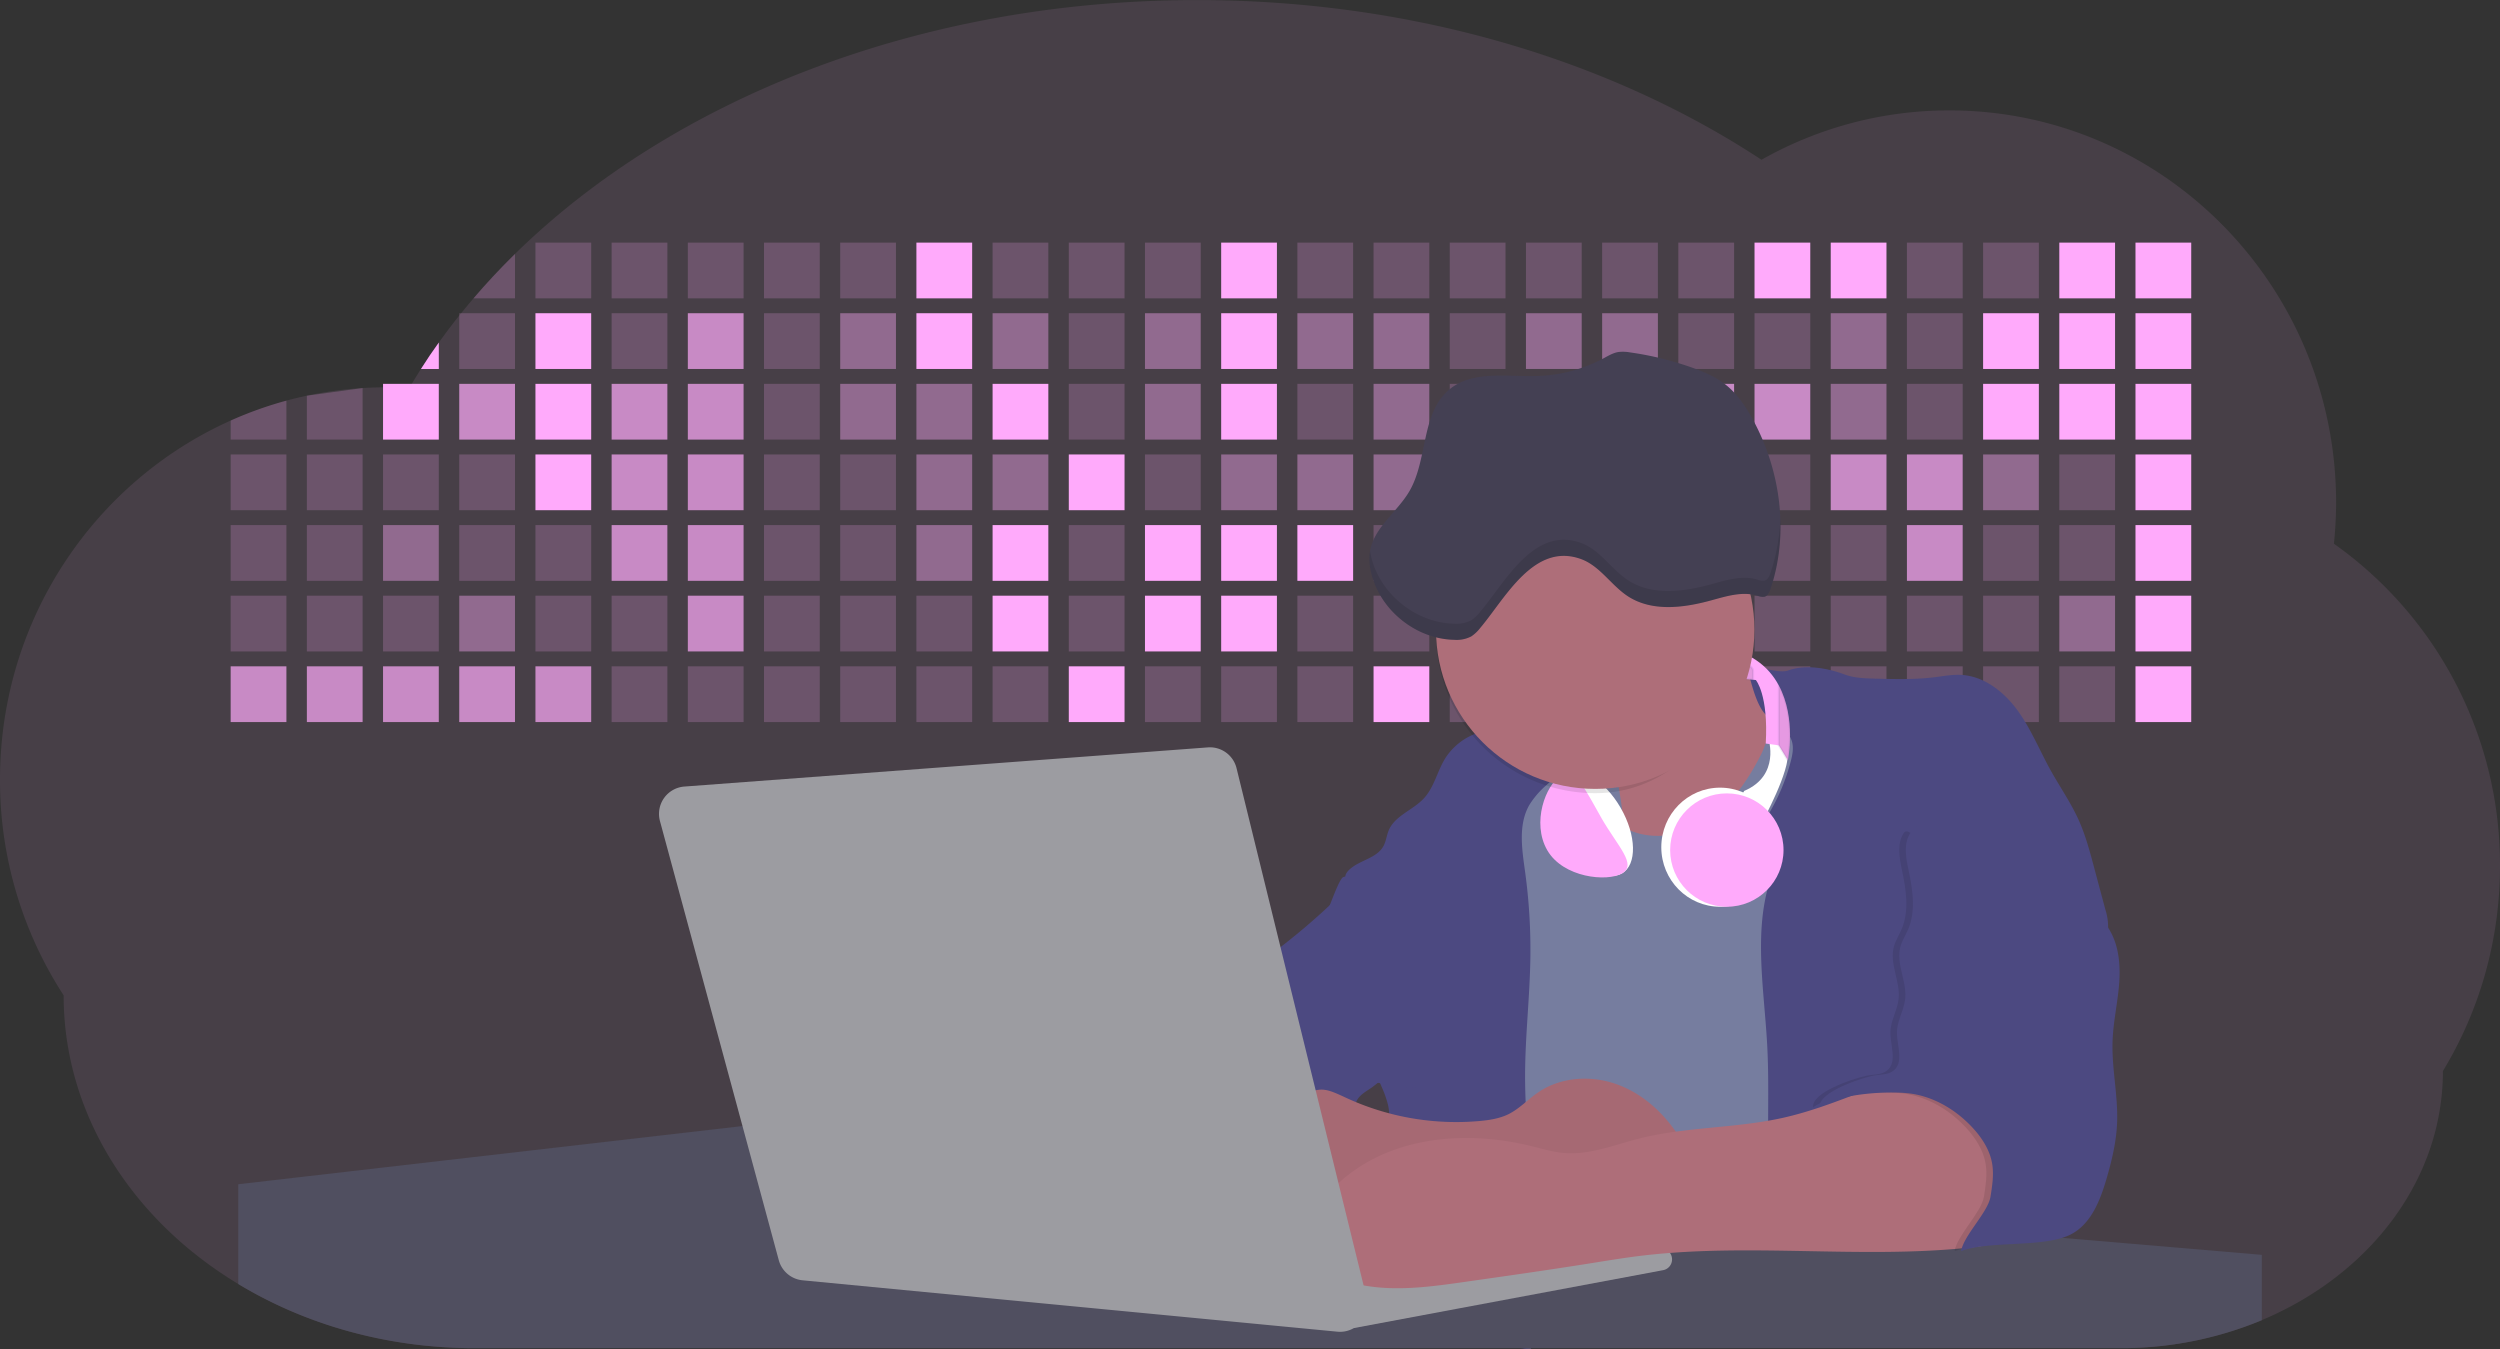 <svg id="aa7bae02-e79e-4d6b-a496-aba15f39787c" data-name="Layer 1" xmlns="http://www.w3.org/2000/svg" width="1144"
     height="617.32" viewBox="0 0 1144 617.32">
    <rect x="0" y="0" width="1144" height="617.32" fill="#333333" stroke="none"/>
    <title>developer activity</title>
    <path d="M1172,537.57a181.92,181.92,0,0,1-6.85,49.6,180.06,180.06,0,0,1-19.27,44.28c0,50.1-33.82,93.4-82.91,114a167.3,167.3,0,0,1-64.73,12.8H245.17c-40.25,0-77.55-10.86-108.14-29.36A185.76,185.76,0,0,1,112.2,711c-34-29.22-55.08-69.6-55.08-114.2A180.5,180.5,0,0,1,28,498.08c0-73.36,43.39-136.44,105.55-164.29a174.52,174.52,0,0,1,25.51-9.12q4.63-1.26,9.36-2.26a175.39,175.39,0,0,1,25.51-3.5q4.65-.29,9.35-.33H205c3.46,0,6.89.12,10.3.32l1.12-1.9q2.06-3.44,4.22-6.81,3.9-6.14,8.18-12.1,4.48-6.29,9.35-12.38l.83-1q2.76-3.44,5.64-6.8,9-10.49,19-20.35c72.11-70.68,185.08-116.18,312.08-116.18,98.82,0,189.15,27.55,258.34,73.07A174.18,174.18,0,0,1,920,191.86c97.74,0,177,80.37,177,179.51a184.9,184.9,0,0,1-1,18.78A180,180,0,0,1,1172,537.57Z"
          transform="translate(-28 -141.34)" fill="#ffaafb" opacity="0.1"/>
    <path d="M263.66,257.52v20.35h-19Q253.59,267.39,263.66,257.52Z" transform="translate(-28 -141.34)" fill="#ffaafb"
          opacity="0.2"/>
    <rect x="245.02" y="111.02" width="25.51" height="25.51" fill="#ffaafb" opacity="0.2"/>
    <rect x="279.88" y="111.02" width="25.51" height="25.51" fill="#ffaafb" opacity="0.2"/>
    <rect x="314.75" y="111.02" width="25.51" height="25.51" fill="#ffaafb" opacity="0.2"/>
    <rect x="349.61" y="111.02" width="25.51" height="25.51" fill="#ffaafb" opacity="0.2"/>
    <rect x="384.48" y="111.02" width="25.51" height="25.51" fill="#ffaafb" opacity="0.2"/>
    <rect x="419.35" y="111.02" width="25.51" height="25.51" fill="#ffaafb"/>
    <rect x="454.21" y="111.02" width="25.51" height="25.51" fill="#ffaafb" opacity="0.2"/>
    <rect x="489.08" y="111.02" width="25.51" height="25.51" fill="#ffaafb" opacity="0.2"/>
    <rect x="523.94" y="111.02" width="25.51" height="25.51" fill="#ffaafb" opacity="0.2"/>
    <rect x="558.81" y="111.02" width="25.51" height="25.51" fill="#ffaafb"/>
    <rect x="593.68" y="111.02" width="25.51" height="25.51" fill="#ffaafb" opacity="0.2"/>
    <rect x="628.54" y="111.02" width="25.51" height="25.51" fill="#ffaafb" opacity="0.2"/>
    <rect x="663.41" y="111.02" width="25.51" height="25.51" fill="#ffaafb" opacity="0.2"/>
    <rect x="698.28" y="111.02" width="25.51" height="25.51" fill="#ffaafb" opacity="0.2"/>
    <rect x="733.14" y="111.02" width="25.51" height="25.51" fill="#ffaafb" opacity="0.2"/>
    <rect x="768.01" y="111.02" width="25.51" height="25.51" fill="#ffaafb" opacity="0.2"/>
    <rect x="802.87" y="111.02" width="25.51" height="25.51" fill="#ffaafb"/>
    <rect x="837.74" y="111.02" width="25.51" height="25.51" fill="#ffaafb"/>
    <rect x="872.61" y="111.02" width="25.51" height="25.51" fill="#ffaafb" opacity="0.2"/>
    <rect x="907.47" y="111.02" width="25.51" height="25.51" fill="#ffaafb" opacity="0.2"/>
    <rect x="942.34" y="111.02" width="25.51" height="25.51" fill="#ffaafb"/>
    <rect x="977.2" y="111.02" width="25.51" height="25.51" fill="#ffaafb"/>
    <path d="M228.8,298.08v12.1h-8.18Q224.52,304,228.8,298.08Z" transform="translate(-28 -141.34)" fill="#ffaafb"/>
    <rect x="210.15" y="143.33" width="25.51" height="25.51" fill="#ffaafb" opacity="0.2"/>
    <rect x="245.02" y="143.33" width="25.51" height="25.51" fill="#ffaafb"/>
    <rect x="279.88" y="143.33" width="25.51" height="25.51" fill="#ffaafb" opacity="0.2"/>
    <rect x="314.75" y="143.33" width="25.51" height="25.51" fill="#ffaafb" opacity="0.7"/>
    <rect x="349.61" y="143.33" width="25.51" height="25.51" fill="#ffaafb" opacity="0.2"/>
    <rect x="384.48" y="143.33" width="25.51" height="25.51" fill="#ffaafb" opacity="0.4"/>
    <rect x="419.35" y="143.33" width="25.51" height="25.51" fill="#ffaafb"/>
    <rect x="454.21" y="143.33" width="25.51" height="25.51" fill="#ffaafb" opacity="0.4"/>
    <rect x="489.08" y="143.33" width="25.51" height="25.51" fill="#ffaafb" opacity="0.2"/>
    <rect x="523.94" y="143.33" width="25.51" height="25.51" fill="#ffaafb" opacity="0.4"/>
    <rect x="558.81" y="143.33" width="25.51" height="25.51" fill="#ffaafb"/>
    <rect x="593.68" y="143.33" width="25.51" height="25.51" fill="#ffaafb" opacity="0.4"/>
    <rect x="628.54" y="143.33" width="25.51" height="25.51" fill="#ffaafb" opacity="0.4"/>
    <rect x="663.41" y="143.33" width="25.51" height="25.51" fill="#ffaafb" opacity="0.2"/>
    <rect x="698.28" y="143.33" width="25.51" height="25.51" fill="#ffaafb" opacity="0.4"/>
    <rect x="733.14" y="143.33" width="25.51" height="25.51" fill="#ffaafb" opacity="0.4"/>
    <rect x="768.01" y="143.33" width="25.51" height="25.51" fill="#ffaafb" opacity="0.2"/>
    <rect x="802.87" y="143.33" width="25.51" height="25.51" fill="#ffaafb" opacity="0.2"/>
    <rect x="837.74" y="143.33" width="25.51" height="25.51" fill="#ffaafb" opacity="0.4"/>
    <rect x="872.61" y="143.33" width="25.51" height="25.51" fill="#ffaafb" opacity="0.2"/>
    <rect x="907.47" y="143.33" width="25.51" height="25.51" fill="#ffaafb"/>
    <rect x="942.34" y="143.33" width="25.51" height="25.51" fill="#ffaafb"/>
    <rect x="977.2" y="143.33" width="25.51" height="25.51" fill="#ffaafb"/>
    <path d="M159.06,324.67V342.5H133.55v-8.71A174.52,174.52,0,0,1,159.06,324.67Z" transform="translate(-28 -141.34)"
          fill="#ffaafb" opacity="0.2"/>
    <polygon points="165.93 177.57 165.93 201.16 140.42 201.16 140.42 181.07 165.93 177.57" fill="#ffaafb"
             opacity="0.2"/>
    <rect x="175.28" y="175.65" width="25.51" height="25.51" fill="#ffaafb"/>
    <rect x="210.15" y="175.65" width="25.51" height="25.51" fill="#ffaafb" opacity="0.7"/>
    <rect x="245.02" y="175.65" width="25.51" height="25.51" fill="#ffaafb"/>
    <rect x="279.88" y="175.65" width="25.51" height="25.51" fill="#ffaafb" opacity="0.7"/>
    <rect x="314.75" y="175.65" width="25.51" height="25.51" fill="#ffaafb" opacity="0.7"/>
    <rect x="349.61" y="175.65" width="25.51" height="25.51" fill="#ffaafb" opacity="0.2"/>
    <rect x="384.48" y="175.65" width="25.51" height="25.51" fill="#ffaafb" opacity="0.4"/>
    <rect x="419.35" y="175.65" width="25.51" height="25.51" fill="#ffaafb" opacity="0.4"/>
    <rect x="454.21" y="175.65" width="25.51" height="25.51" fill="#ffaafb"/>
    <rect x="489.08" y="175.65" width="25.51" height="25.51" fill="#ffaafb" opacity="0.2"/>
    <rect x="523.94" y="175.65" width="25.51" height="25.51" fill="#ffaafb" opacity="0.4"/>
    <rect x="558.81" y="175.65" width="25.51" height="25.51" fill="#ffaafb"/>
    <rect x="593.68" y="175.65" width="25.51" height="25.51" fill="#ffaafb" opacity="0.2"/>
    <rect x="628.54" y="175.65" width="25.51" height="25.51" fill="#ffaafb" opacity="0.4"/>
    <rect x="663.41" y="175.65" width="25.51" height="25.51" fill="#ffaafb" opacity="0.2"/>
    <rect x="698.28" y="175.65" width="25.51" height="25.51" fill="#ffaafb"/>
    <rect x="733.14" y="175.65" width="25.51" height="25.51" fill="#ffaafb" opacity="0.2"/>
    <rect x="768.01" y="175.65" width="25.51" height="25.51" fill="#ffaafb" opacity="0.7"/>
    <rect x="802.87" y="175.65" width="25.51" height="25.51" fill="#ffaafb" opacity="0.7"/>
    <rect x="837.74" y="175.65" width="25.51" height="25.51" fill="#ffaafb" opacity="0.4"/>
    <rect x="872.61" y="175.65" width="25.51" height="25.51" fill="#ffaafb" opacity="0.2"/>
    <rect x="907.47" y="175.65" width="25.51" height="25.51" fill="#ffaafb"/>
    <rect x="942.34" y="175.65" width="25.51" height="25.51" fill="#ffaafb"/>
    <rect x="977.2" y="175.65" width="25.51" height="25.51" fill="#ffaafb"/>
    <rect x="105.55" y="207.96" width="25.51" height="25.51" fill="#ffaafb" opacity="0.2"/>
    <rect x="140.42" y="207.96" width="25.51" height="25.51" fill="#ffaafb" opacity="0.2"/>
    <rect x="175.28" y="207.96" width="25.51" height="25.51" fill="#ffaafb" opacity="0.2"/>
    <rect x="210.15" y="207.96" width="25.51" height="25.51" fill="#ffaafb" opacity="0.2"/>
    <rect x="245.02" y="207.96" width="25.51" height="25.51" fill="#ffaafb"/>
    <rect x="279.88" y="207.96" width="25.51" height="25.51" fill="#ffaafb" opacity="0.7"/>
    <rect x="314.75" y="207.96" width="25.51" height="25.51" fill="#ffaafb" opacity="0.7"/>
    <rect x="349.61" y="207.96" width="25.51" height="25.51" fill="#ffaafb" opacity="0.2"/>
    <rect x="384.48" y="207.96" width="25.51" height="25.51" fill="#ffaafb" opacity="0.2"/>
    <rect x="419.35" y="207.96" width="25.51" height="25.51" fill="#ffaafb" opacity="0.4"/>
    <rect x="454.21" y="207.96" width="25.51" height="25.51" fill="#ffaafb" opacity="0.4"/>
    <rect x="489.08" y="207.96" width="25.51" height="25.51" fill="#ffaafb"/>
    <rect x="523.94" y="207.96" width="25.51" height="25.51" fill="#ffaafb" opacity="0.2"/>
    <rect x="558.81" y="207.96" width="25.51" height="25.51" fill="#ffaafb" opacity="0.4"/>
    <rect x="593.68" y="207.96" width="25.51" height="25.51" fill="#ffaafb" opacity="0.4"/>
    <rect x="628.54" y="207.96" width="25.51" height="25.51" fill="#ffaafb" opacity="0.4"/>
    <rect x="663.41" y="207.96" width="25.51" height="25.51" fill="#ffaafb" opacity="0.4"/>
    <rect x="698.28" y="207.96" width="25.51" height="25.51" fill="#ffaafb" opacity="0.2"/>
    <rect x="733.14" y="207.96" width="25.51" height="25.51" fill="#ffaafb" opacity="0.2"/>
    <rect x="768.01" y="207.96" width="25.51" height="25.51" fill="#ffaafb" opacity="0.2"/>
    <rect x="802.87" y="207.96" width="25.51" height="25.51" fill="#ffaafb" opacity="0.2"/>
    <rect x="837.74" y="207.96" width="25.51" height="25.51" fill="#ffaafb" opacity="0.7"/>
    <rect x="872.61" y="207.96" width="25.51" height="25.51" fill="#ffaafb" opacity="0.7"/>
    <rect x="907.47" y="207.96" width="25.51" height="25.51" fill="#ffaafb" opacity="0.4"/>
    <rect x="942.34" y="207.96" width="25.51" height="25.51" fill="#ffaafb" opacity="0.2"/>
    <rect x="977.2" y="207.96" width="25.51" height="25.51" fill="#ffaafb"/>
    <rect x="105.55" y="240.28" width="25.51" height="25.51" fill="#ffaafb" opacity="0.2"/>
    <rect x="140.42" y="240.28" width="25.51" height="25.51" fill="#ffaafb" opacity="0.2"/>
    <rect x="175.28" y="240.28" width="25.51" height="25.51" fill="#ffaafb" opacity="0.4"/>
    <rect x="210.15" y="240.28" width="25.51" height="25.51" fill="#ffaafb" opacity="0.2"/>
    <rect x="245.02" y="240.28" width="25.51" height="25.51" fill="#ffaafb" opacity="0.2"/>
    <rect x="279.88" y="240.28" width="25.51" height="25.51" fill="#ffaafb" opacity="0.7"/>
    <rect x="314.75" y="240.28" width="25.51" height="25.51" fill="#ffaafb" opacity="0.7"/>
    <rect x="349.61" y="240.28" width="25.51" height="25.51" fill="#ffaafb" opacity="0.2"/>
    <rect x="384.48" y="240.28" width="25.51" height="25.51" fill="#ffaafb" opacity="0.2"/>
    <rect x="419.35" y="240.28" width="25.51" height="25.51" fill="#ffaafb" opacity="0.4"/>
    <rect x="454.21" y="240.28" width="25.51" height="25.51" fill="#ffaafb"/>
    <rect x="489.08" y="240.28" width="25.51" height="25.51" fill="#ffaafb" opacity="0.2"/>
    <rect x="523.94" y="240.28" width="25.51" height="25.51" fill="#ffaafb"/>
    <rect x="558.81" y="240.28" width="25.51" height="25.51" fill="#ffaafb"/>
    <rect x="593.68" y="240.28" width="25.51" height="25.51" fill="#ffaafb"/>
    <rect x="628.54" y="240.28" width="25.51" height="25.51" fill="#ffaafb" opacity="0.2"/>
    <rect x="663.41" y="240.28" width="25.51" height="25.51" fill="#ffaafb"/>
    <rect x="698.28" y="240.28" width="25.51" height="25.51" fill="#ffaafb" opacity="0.2"/>
    <rect x="733.14" y="240.28" width="25.51" height="25.51" fill="#ffaafb" opacity="0.2"/>
    <rect x="768.01" y="240.28" width="25.51" height="25.51" fill="#ffaafb" opacity="0.2"/>
    <rect x="802.87" y="240.28" width="25.51" height="25.51" fill="#ffaafb" opacity="0.2"/>
    <rect x="837.74" y="240.28" width="25.51" height="25.51" fill="#ffaafb" opacity="0.2"/>
    <rect x="872.61" y="240.28" width="25.51" height="25.51" fill="#ffaafb" opacity="0.7"/>
    <rect x="907.47" y="240.28" width="25.51" height="25.51" fill="#ffaafb" opacity="0.2"/>
    <rect x="942.34" y="240.28" width="25.51" height="25.51" fill="#ffaafb" opacity="0.2"/>
    <rect x="977.2" y="240.28" width="25.51" height="25.51" fill="#ffaafb"/>
    <rect x="105.55" y="272.59" width="25.51" height="25.51" fill="#ffaafb" opacity="0.2"/>
    <rect x="140.42" y="272.59" width="25.51" height="25.51" fill="#ffaafb" opacity="0.2"/>
    <rect x="175.28" y="272.59" width="25.51" height="25.51" fill="#ffaafb" opacity="0.2"/>
    <rect x="210.15" y="272.59" width="25.51" height="25.51" fill="#ffaafb" opacity="0.4"/>
    <rect x="245.02" y="272.59" width="25.51" height="25.51" fill="#ffaafb" opacity="0.2"/>
    <rect x="279.88" y="272.59" width="25.51" height="25.51" fill="#ffaafb" opacity="0.2"/>
    <rect x="314.75" y="272.59" width="25.51" height="25.51" fill="#ffaafb" opacity="0.7"/>
    <rect x="349.61" y="272.59" width="25.51" height="25.51" fill="#ffaafb" opacity="0.2"/>
    <rect x="384.48" y="272.59" width="25.51" height="25.51" fill="#ffaafb" opacity="0.2"/>
    <rect x="419.35" y="272.59" width="25.51" height="25.51" fill="#ffaafb" opacity="0.2"/>
    <rect x="454.21" y="272.59" width="25.51" height="25.51" fill="#ffaafb"/>
    <rect x="489.08" y="272.59" width="25.51" height="25.51" fill="#ffaafb" opacity="0.2"/>
    <rect x="523.94" y="272.59" width="25.51" height="25.51" fill="#ffaafb"/>
    <rect x="558.81" y="272.59" width="25.51" height="25.51" fill="#ffaafb"/>
    <rect x="593.68" y="272.59" width="25.51" height="25.51" fill="#ffaafb" opacity="0.2"/>
    <rect x="628.54" y="272.59" width="25.51" height="25.51" fill="#ffaafb" opacity="0.2"/>
    <rect x="663.41" y="272.59" width="25.51" height="25.51" fill="#ffaafb" opacity="0.2"/>
    <rect x="698.28" y="272.59" width="25.51" height="25.51" fill="#ffaafb" opacity="0.2"/>
    <rect x="733.14" y="272.59" width="25.51" height="25.51" fill="#ffaafb" opacity="0.2"/>
    <rect x="768.01" y="272.59" width="25.51" height="25.51" fill="#ffaafb" opacity="0.2"/>
    <rect x="802.87" y="272.59" width="25.51" height="25.51" fill="#ffaafb" opacity="0.2"/>
    <rect x="837.74" y="272.59" width="25.51" height="25.51" fill="#ffaafb" opacity="0.2"/>
    <rect x="872.61" y="272.59" width="25.51" height="25.51" fill="#ffaafb" opacity="0.2"/>
    <rect x="907.47" y="272.59" width="25.51" height="25.51" fill="#ffaafb" opacity="0.2"/>
    <rect x="942.34" y="272.59" width="25.51" height="25.51" fill="#ffaafb" opacity="0.4"/>
    <rect x="977.2" y="272.59" width="25.51" height="25.51" fill="#ffaafb"/>
    <rect x="105.55" y="304.91" width="25.51" height="25.51" fill="#ffaafb" opacity="0.7"/>
    <rect x="140.42" y="304.91" width="25.51" height="25.51" fill="#ffaafb" opacity="0.7"/>
    <rect x="175.28" y="304.91" width="25.51" height="25.51" fill="#ffaafb" opacity="0.7"/>
    <rect x="210.15" y="304.91" width="25.51" height="25.51" fill="#ffaafb" opacity="0.7"/>
    <rect x="245.02" y="304.91" width="25.51" height="25.51" fill="#ffaafb" opacity="0.7"/>
    <rect x="279.88" y="304.91" width="25.51" height="25.51" fill="#ffaafb" opacity="0.2"/>
    <rect x="314.75" y="304.91" width="25.51" height="25.51" fill="#ffaafb" opacity="0.2"/>
    <rect x="349.61" y="304.91" width="25.51" height="25.51" fill="#ffaafb" opacity="0.2"/>
    <rect x="384.48" y="304.91" width="25.51" height="25.51" fill="#ffaafb" opacity="0.2"/>
    <rect x="419.35" y="304.91" width="25.51" height="25.51" fill="#ffaafb" opacity="0.2"/>
    <rect x="454.21" y="304.91" width="25.51" height="25.51" fill="#ffaafb" opacity="0.2"/>
    <rect x="489.08" y="304.91" width="25.51" height="25.51" fill="#ffaafb"/>
    <rect x="523.94" y="304.91" width="25.51" height="25.51" fill="#ffaafb" opacity="0.2"/>
    <rect x="558.81" y="304.91" width="25.51" height="25.51" fill="#ffaafb" opacity="0.2"/>
    <rect x="593.68" y="304.91" width="25.51" height="25.51" fill="#ffaafb" opacity="0.2"/>
    <rect x="628.54" y="304.91" width="25.51" height="25.51" fill="#ffaafb"/>
    <rect x="663.41" y="304.91" width="25.51" height="25.51" fill="#ffaafb" opacity="0.2"/>
    <rect x="698.28" y="304.91" width="25.51" height="25.51" fill="#ffaafb" opacity="0.2"/>
    <rect x="733.14" y="304.91" width="25.51" height="25.51" fill="#ffaafb" opacity="0.2"/>
    <rect x="768.01" y="304.91" width="25.51" height="25.51" fill="#ffaafb" opacity="0.2"/>
    <rect x="802.87" y="304.91" width="25.51" height="25.51" fill="#ffaafb" opacity="0.2"/>
    <rect x="837.74" y="304.91" width="25.51" height="25.51" fill="#ffaafb" opacity="0.2"/>
    <rect x="872.61" y="304.91" width="25.51" height="25.51" fill="#ffaafb" opacity="0.2"/>
    <rect x="907.47" y="304.91" width="25.51" height="25.51" fill="#ffaafb" opacity="0.2"/>
    <rect x="942.34" y="304.91" width="25.51" height="25.51" fill="#ffaafb" opacity="0.2"/>
    <rect x="977.2" y="304.91" width="25.51" height="25.51" fill="#ffaafb"/>
    <circle cx="734.52" cy="363.89" r="34.87" fill="#767d9f"/>
    <path d="M760.71,460.87q5.22,22.78,8.86,45.9c.73,4.58,1.38,9.41-.28,13.74-1.39,3.61-4.22,6.43-6.44,9.59s-3.9,7.21-2.55,10.83,5.29,5.6,9.05,6.62c10.76,2.9,22.23.79,32.94-2.35a53.29,53.29,0,0,0,13.81-5.72c4.54-2.88,8.26-6.88,11.68-11,15.61-18.93,25.83-41.65,35.45-64.23a39.12,39.12,0,0,1-33.11-13.34c-3.94-4.63-6.83-11.08-4.61-16.74-6.51,3.57-14.24,3.81-21.25,6.25a75.49,75.49,0,0,0-12.5,6.15q-7.18,4.15-14.28,8.46C772.07,458.29,767,461.19,760.71,460.87Z"
          transform="translate(-28 -141.34)" fill="#ae6e79"/>
    <path d="M833.64,487.05c-6.11,11.89-14.06,23.32-25.41,30.4s-26.63,9-38,2c-5.6-3.42-9.84-8.62-14.73-13s-11-8.13-17.57-7.56c-7.24.63-12.91,6.28-17.76,11.69-7.36,8.22-14.47,16.79-19.68,26.52-10,18.7-12.37,40.56-11.93,61.76s3.51,42.29,3.58,63.49c.1,26.08-4.32,51.95-8.79,77.64,41.1-5.06,82.25,6,123.44,10.19,26.36,2.71,52.92,2.65,79.42,2.58,4.66,0,9.62-.12,13.5-2.7a18.2,18.2,0,0,0,5.59-6.64c3.66-6.75,5.13-14.45,6.15-22.06,2.59-19.22,2.67-38.68,2.74-58.08.18-47,.35-94.17-5.62-140.8-1.47-11.47-3.35-23-7.75-33.73s-11.58-20.6-21.62-26.35c-6.45-3.7-21.4-10.14-29-6.41C841.67,460.15,837.73,479.09,833.64,487.05Z"
          transform="translate(-28 -141.34)" fill="#767d9f"/>
    <path d="M836.68,619.77c-1.55-29-7.86-59.95,5.57-85.69,3.3-6.32-8.54-14.21-4.88-20.33a92.08,92.08,0,0,0,10.06-23.93c.76-2.89,1.37-5.95.65-8.85-1.33-5.29-6.56-8.44-11-11.66-4.9-3.56-7.42-14.41-9-20.28s12.57,1.2,18.26-.89c7.9-2.89,17.94-1.07,25.82,1.86,4.4,1.62,9.18,1.76,13.87,1.88,9.11.24,18.25.47,27.29-.65,4.06-.51,8.13-1.28,12.21-1.05,10.41.59,19.46,7.71,25.62,16.13s10.08,18.23,15.13,27.35c4.21,7.6,9.23,14.78,12.82,22.69,3.18,7,5.19,14.52,7.18,22l5.13,19.19a25.58,25.58,0,0,1,1.26,8.51c-.26,3.07-1.62,5.93-3,8.66A164.12,164.12,0,0,1,971,603.2c-10.79,13.23-23.89,25.16-30.3,41-2.5,6.17-3.89,12.73-5.16,19.27a707.94,707.94,0,0,0-10.9,79.15,174.2,174.2,0,0,0-36.52-12.21,177.61,177.61,0,0,0-19-3c-5.59-.58-12.8.52-18.12-1-8.9-2.53-9.88-17.58-11.23-25.46-2.16-12.55-2.59-25.32-2.67-38C837,648.53,837.45,634.14,836.68,619.77Z"
          transform="translate(-28 -141.34)" fill="#4c4981"/>
    <path d="M641.23,565.54c4.21,24,8.85,48.07,18,70.62-.23.22-.46.42-.69.62-.81.69-1.65,1.34-2.53,2-2.05,1.44-4.3,2.66-6,4.54a8,8,0,0,0-1.5,2.45,5.48,5.48,0,0,0,0,4.47c-4.77,2.11-10.31,1.46-15.66,1.26-4.61-.17-9.08,0-12.78,2.53-5.14,3.54-6.69,10.34-7.52,16.52q-.46,3.38-.79,6.77-.32,3.15-.52,6.32a188.61,188.61,0,0,0-.19,21q.08,1.92.21,3.84c-16.34-.39-31.23-8.91-45.32-17.19-3.22-1.89-6.54-3.88-8.63-7A15.8,15.8,0,0,1,555,674c0-.51.09-1,.16-1.52a41.58,41.58,0,0,1,2.29-8.68,107.2,107.2,0,0,1,19.19-32.65c3.58-4.18,7.61-8.27,9.28-13.52.73-2.29,1-4.72,1.74-7,3.32-9.88,15.3-14.55,19.4-24.14,1-2.29,1.46-4.8,2.7-7a17.63,17.63,0,0,1,4.25-4.75c.73-.61,1.49-1.2,2.24-1.79q10.54-8.26,20.31-17.45,1.82-1.71,3.6-3.46A59.48,59.48,0,0,0,641.23,565.54Z"
          transform="translate(-28 -141.34)" fill="#4c4981"/>
    <path d="M742,494.56c-1.44,1.52-3,2.95-4.53,4.37l-.41.37-1.62,1.5a39,39,0,0,0-7.55,8.79l-.17.28c-5.1,9.13-3.21,20.37-1.79,30.74a261.55,261.55,0,0,1,2.37,39c-.26,18-2.38,35.88-2.42,53.86,0,4.08.09,8.15.27,12.23.29,6.63.79,13.25,1.39,19.87.65,7.26,1.43,14.51,2.16,21.76.58,5.61,1.13,11.21,1.59,16.81.23,2.9.45,5.79.63,8.69.21,3.4.38,6.81.48,10.21h0c.07,2.16.11,4.31.11,6.47,0,1.23,0,2.45,0,3.67q0,3.51-.19,7-.2,4.49-.61,9c-.31,3.27-.86,6.84-3.16,9.14-.14.14-.29.27-.44.4l-3.24-.4a332.72,332.72,0,0,0-67.3-1.2c.49-3.38.94-6.75,1.38-10.14.2-1.6.4-3.21.59-4.82q.33-2.76.63-5.52c.23-2,.44-4,.64-6q.78-7.73,1.37-15.47.87-11.29,1.32-22.62.22-5.41.34-10.83.17-6.72.16-13.45,0-6.54-.11-13.1c0-1.44-.06-2.88-.18-4.31a27.35,27.35,0,0,0-.53-3.83,49.87,49.87,0,0,0-3-8.48c-.22-.52-.43-1-.64-1.55-.12-.27-.23-.55-.34-.82,5.76-5.13,9.86-12,13.8-18.76,6.39-10.89,12.93-22.26,14-34.84s-5.18-26.71-17.2-30.55c-3.27-1-6.73-1.28-10.1-1.87-3.18-.56-9.81-1.83-13.49-4.11q-3,3.08-6,6.05a22.15,22.15,0,0,1,2.17-8.71l1.42.07a2.71,2.71,0,0,1-.16-1c0-1.07.74-2.28,2.32-3.62,4.71-4,12.12-4.89,15.09-10.3,1.24-2.25,1.45-4.93,2.45-7.29,2.87-6.73,11.11-9.21,16.07-14.59s6.2-13,10.21-19a28.62,28.62,0,0,1,12-10c.4-.19.81-.38,1.22-.55,8.3-3.55,18.16-4.36,26.76-4.34,3.34,0,12,.1,16.24,1.79a5.32,5.32,0,0,1,1.85,1.13C752.37,480.61,745.34,491,742,494.56Z"
          transform="translate(-28 -141.34)" fill="#4c4981"/>
    <path d="M642.72,542.69a60.88,60.88,0,0,1,46.74,4.87c7.2,4,13.66,9.58,17.62,16.78,5.95,10.8,5.69,23.82,5.27,36.15-.21,6.17-.48,12.56-3.2,18.1C706,625,700.06,629.4,694,633a42.24,42.24,0,0,1-12.32,5.33c-6.72,1.46-13.7.22-20.47-1-7.36-1.36-15.26-3-20.37-8.48-3-3.18-4.64-7.31-6.26-11.35q-3.49-8.75-7-17.48c-4.05-10.11-5.42-18.52-.07-28.37,2.43-4.49,5.4-8.69,7.8-13.21C636.51,556.14,640.81,543.28,642.72,542.69Z"
          transform="translate(-28 -141.34)" fill="#4c4981"/>
    <path d="M1063,715.56v29.9a167.3,167.3,0,0,1-64.73,12.8H728.58c-.14.14-.29.27-.44.4l-3.24-.4H245.17c-40.25,0-77.55-10.86-108.14-29.36V683.25l230.72-26.63.18,0L502.29,668l34.77,3,18.06,1.53,37.38,3.17,19.23,1.63,28,2.38,3.94.33,20.18,1.71L691.23,684l38.5,3.26,64.18,5.45,45.15,3.83,74.14,6.29,14.1,1.19,1.52.13,1.32.11,18.62,1.58,20.44,1.74,2.37.2Z"
          transform="translate(-28 -141.34)" fill="#504f60"/>
    <polygon points="764 573.12 474.86 523.77 463.65 580.46 596.19 596.33 637 601.44 749.26 579.33 764 573.12"
             fill="#9c9ca1"/>
    <path d="M642.33,739.94l144.86-27.23a5,5,0,0,1,5.94,4.93h0a5,5,0,0,1-4.09,4.93L647.57,749.06Z"
          transform="translate(-28 -141.34)" fill="#9c9ca1"/>
    <path d="M705.17,654.31c4.51-.42,9.08-1.13,13.14-3.13,5-2.49,8.89-6.78,13.52-9.94,10.18-7,23.8-7.94,35.47-3.92s21.41,12.63,28.23,22.91c4.53,6.85,7.93,15.59,4.73,23.15a30.51,30.51,0,0,1-4.12,6.44l-8.34,10.9a29,29,0,0,1-5.66,6.09c-3.12,2.27-7,3.2-10.82,3.76-10.15,1.48-20.48.64-30.71,1.32-17.57,1.17-34.73,6.83-52.34,6.64-10.12-.11-20.11-2.15-30-4.19l-43.77-9c-7.62-1.56-16.23-3.84-19.82-10.75-1.61-3.11-1.91-6.71-2.1-10.21-.52-9.64,0-20.36,6.68-27.31,6.28-6.52,16.21-8.58,23.71-13.4,9.18-5.91,12.21-4,21.89.44A120,120,0,0,0,705.17,654.31Z"
          transform="translate(-28 -141.34)" fill="#ae6e79"/>
    <path d="M705.17,654.31c4.51-.42,9.08-1.13,13.14-3.13,5-2.49,8.89-6.78,13.52-9.94,10.18-7,23.8-7.94,35.47-3.92s21.41,12.63,28.23,22.91c4.53,6.85,7.93,15.59,4.73,23.15a30.51,30.51,0,0,1-4.12,6.44l-8.34,10.9a29,29,0,0,1-5.66,6.09c-3.12,2.27-7,3.2-10.82,3.76-10.15,1.48-20.48.64-30.71,1.32-17.57,1.17-34.73,6.83-52.34,6.64-10.12-.11-20.11-2.15-30-4.19l-43.77-9c-7.62-1.56-16.23-3.84-19.82-10.75-1.61-3.11-1.91-6.71-2.1-10.21-.52-9.64,0-20.36,6.68-27.31,6.28-6.52,16.21-8.58,23.71-13.4,9.18-5.91,12.21-4,21.89.44A120,120,0,0,0,705.17,654.31Z"
          transform="translate(-28 -141.34)" opacity="0.05"/>
    <path d="M880.94,640.6c-12.28,4.75-24.63,9.52-37.49,12.35-21.56,4.75-44.12,4-65.51,9.43-11.3,2.88-22.53,7.52-34.14,6.58-5.19-.42-10.2-2-15.25-3.2-28.37-7-60.62-4.73-83.66,13.27-7.88,6.15-14.33,13.82-20.18,22a14.7,14.7,0,0,0,5.91,21.88A86.62,86.62,0,0,0,659,730.48c13.13,1.16,26.32-.7,39.38-2.56,19.38-2.75,38.77-5.51,58.1-8.6,6.94-1.11,13.88-2.26,20.86-3.14,50.23-6.35,101.37,1.37,151.73-3.93,5.09-.54,10.27-1.24,14.9-3.41,11.72-5.5,17.52-20,15.1-32.74s-11.76-23.33-23-29.83c-9.42-5.47-19.58-7.68-30.07-10C896.26,634,890.32,637,880.94,640.6Z"
          transform="translate(-28 -141.34)" fill="#ae6e79"/>
    <path d="M988.67,564.44c5.54,7.26,6.72,17,6.12,26.09s-2.76,18.08-3.08,27.21c-.44,12.52,2.58,25,2.07,37.48-.36,8.73-2.43,17.29-4.88,25.67-2.89,9.89-7.07,20.52-16.2,25.27-12.12,6.31-37.54,2.76-50.29,7.7,1.16-7.23,12.28-17.7,13.44-24.93.8-5,1.61-10.14.75-15.15-1.1-6.39-4.85-12.06-9.3-16.78-7.08-7.51-16.32-13.16-26.47-15s-35-.33-43.12,6.08c-1-6.62,17.6-13,24.14-14.43,3.26-.73,7-.32,9.61-2.39,5-3.92,1.37-11.73,1.61-18,.19-5,3.11-9.58,3.7-14.58,1-8-4.22-16.15-2.17-24,.76-2.9,2.45-5.45,3.62-8.21,3.56-8.45,2-18.09.1-27.07-1.18-5.64-2.33-12,.81-16.81,2.91-4.49,11.17,11.5,16.46,10.76,17.47-2.45,33.28-15.4,47.39-4.8,7.19,5.4,8.13,11,11,18.71C976.77,554.6,984,558.36,988.67,564.44Z"
          transform="translate(-28 -141.34)" opacity="0.1"/>
    <path d="M991.67,564.44c5.54,7.26,6.72,17,6.12,26.09s-2.76,18.08-3.08,27.21c-.44,12.52,2.58,25,2.07,37.48-.36,8.73-2.43,17.29-4.88,25.67-2.89,9.89-7.07,20.52-16.2,25.27-12.12,6.31-37.54,2.76-50.29,7.7,1.16-7.23,12.28-17.7,13.44-24.93.8-5,1.61-10.14.75-15.15-1.1-6.39-4.85-12.06-9.3-16.78-7.08-7.51-16.32-13.16-26.47-15s-35-.33-43.12,6.08c-1-6.62,17.6-13,24.14-14.43,3.26-.73,7-.32,9.61-2.39,5-3.92,1.37-11.73,1.61-18,.19-5,3.11-9.58,3.7-14.58,1-8-4.22-16.15-2.17-24,.76-2.9,2.45-5.45,3.62-8.21,3.56-8.45,2-18.09.1-27.07-1.18-5.64-2.33-12,.81-16.81,2.91-4.49,8.6-6.19,13.89-6.94a68.42,68.42,0,0,1,50,12.9c7.19,5.4,8.13,11,11,18.71C979.77,554.6,987,558.36,991.67,564.44Z"
          transform="translate(-28 -141.34)" fill="#4c4981"/>
    <path d="M330,517.06,384.37,718a12.55,12.55,0,0,0,10.91,9.21L640,750.72a12.54,12.54,0,0,0,13.38-15.48L593.84,492.86a12.54,12.54,0,0,0-13.12-9.51L341.13,501.27A12.54,12.54,0,0,0,330,517.06Z"
          transform="translate(-28 -141.34)" fill="#9c9ca1"/>
    <ellipse cx="787.11" cy="387.68" rx="26.9" ry="27.25" fill="#fff"/>
    <path d="M837.2,479.31s5.67,16.86-11.06,23.95L824,507l10.48,10.34S847.4,493.77,846,485.4C846,485.4,844,476.9,837.2,479.31Z"
          transform="translate(-28 -141.34)" fill="#fff"/>
    <circle cx="790.2" cy="388.99" r="25.94" fill="#ffaafb"/>
    <path d="M846.13,489.23l-4.12-6.8-6-.85c1.28-22.39-4.53-29.06-4.53-29.06l-1.35-.13-5.88-.57-11.06-11.48v-3.26c15.54,1.85,24.13,9.23,28.77,17.88C850.16,470.14,846.13,489.23,846.13,489.23Z"
          transform="translate(-28 -141.34)" fill="#ffaafb"/>
    <path d="M830.18,448.27v4.12l-5.88-.57-11.06-11.48S830.35,444.17,830.18,448.27Z" transform="translate(-28 -141.34)"
          stroke="#4c4981" stroke-miterlimit="10" opacity="0.1"/>
    <path d="M846.13,489.23l-4.12-6.8V455C850.16,470.14,846.13,489.23,846.13,489.23Z" transform="translate(-28 -141.34)"
          stroke="#4c4981" stroke-miterlimit="10" opacity="0.1"/>
    <ellipse cx="757.11" cy="518.2" rx="14.43" ry="26.32" transform="translate(-185.67 306.64) rotate(-30)"
             fill="#fff"/>
    <path d="M761,516c7.27,12.59,16.19,21,9.29,25s-27,2-34.27-10.6-.67-30,6.23-34S753.72,503.38,761,516Z"
          transform="translate(-28 -141.34)" fill="#ffaafb"/>
    <path d="M825.73,425.3c0,40.23-27.53,79-67.76,79a72.85,72.85,0,0,1,0-145.7C798.2,358.64,825.73,385.06,825.73,425.3Z"
          transform="translate(-28 -141.34)" opacity="0.1"/>
    <circle cx="729.97" cy="288.15" r="72.85" fill="#ae6e79"/>
    <path d="M751.57,397.21c8.67,3.19,13.8,12.15,21.58,17.14,11,7,25.32,5.19,37.88,1.73,7-1.91,14.32-4.24,21.21-2.12a6,6,0,0,0,3.23.46c1.5-.43,2.24-2.09,2.73-3.57,8.52-25.4,4.69-54.17-8.17-77.67-3.32-6.06-7.3-11.92-12.78-16.13-4.32-3.31-9.4-5.48-14.52-7.33a145,145,0,0,0-28.88-7.13,17.94,17.94,0,0,0-5.27-.17c-2.41.39-4.57,1.69-6.72,2.85A68.78,68.78,0,0,1,732,313.38c-14,.53-30-2.77-40.79,6.21-13,10.77-9.76,31.78-18.19,46.4-5.58,9.67-16.34,16.69-18.11,27.7a25.57,25.57,0,0,0,.63,10.07c4.12,16.94,20.52,30.06,38,30.37a14.42,14.42,0,0,0,7.76-1.59,17.55,17.55,0,0,0,4.09-3.89C716.84,415.09,729.94,389.25,751.57,397.21Z"
          transform="translate(-28 -141.34)" fill="#444053"/>
    <path d="M838.2,403.48c-.49,1.48-1.23,3.14-2.73,3.57a6,6,0,0,1-3.23-.46c-6.89-2.12-14.25.21-21.2,2.12-12.57,3.46-26.92,5.31-37.88-1.73-7.79-5-12.91-14-21.59-17.14-21.63-8-34.73,17.88-46.21,31.44a17.55,17.55,0,0,1-4.09,3.89,14.42,14.42,0,0,1-7.76,1.59c-17.42-.31-33.83-13.43-38-30.37-.23-1-.43-2-.58-3,0,.09,0,.17-.05.26a25.57,25.57,0,0,0,.63,10.07c4.12,16.94,20.53,30.06,38,30.37a14.42,14.42,0,0,0,7.76-1.59,17.55,17.55,0,0,0,4.09-3.89c11.48-13.56,24.58-39.4,46.21-31.44,8.68,3.19,13.8,12.15,21.59,17.14,11,7,25.31,5.19,37.88,1.73,7-1.91,14.31-4.24,21.2-2.12a6,6,0,0,0,3.23.46c1.5-.43,2.24-2.09,2.73-3.57a90.29,90.29,0,0,0,4.48-32.26A88.8,88.8,0,0,1,838.2,403.48Z"
          transform="translate(-28 -141.34)" opacity="0.1"/>
</svg>